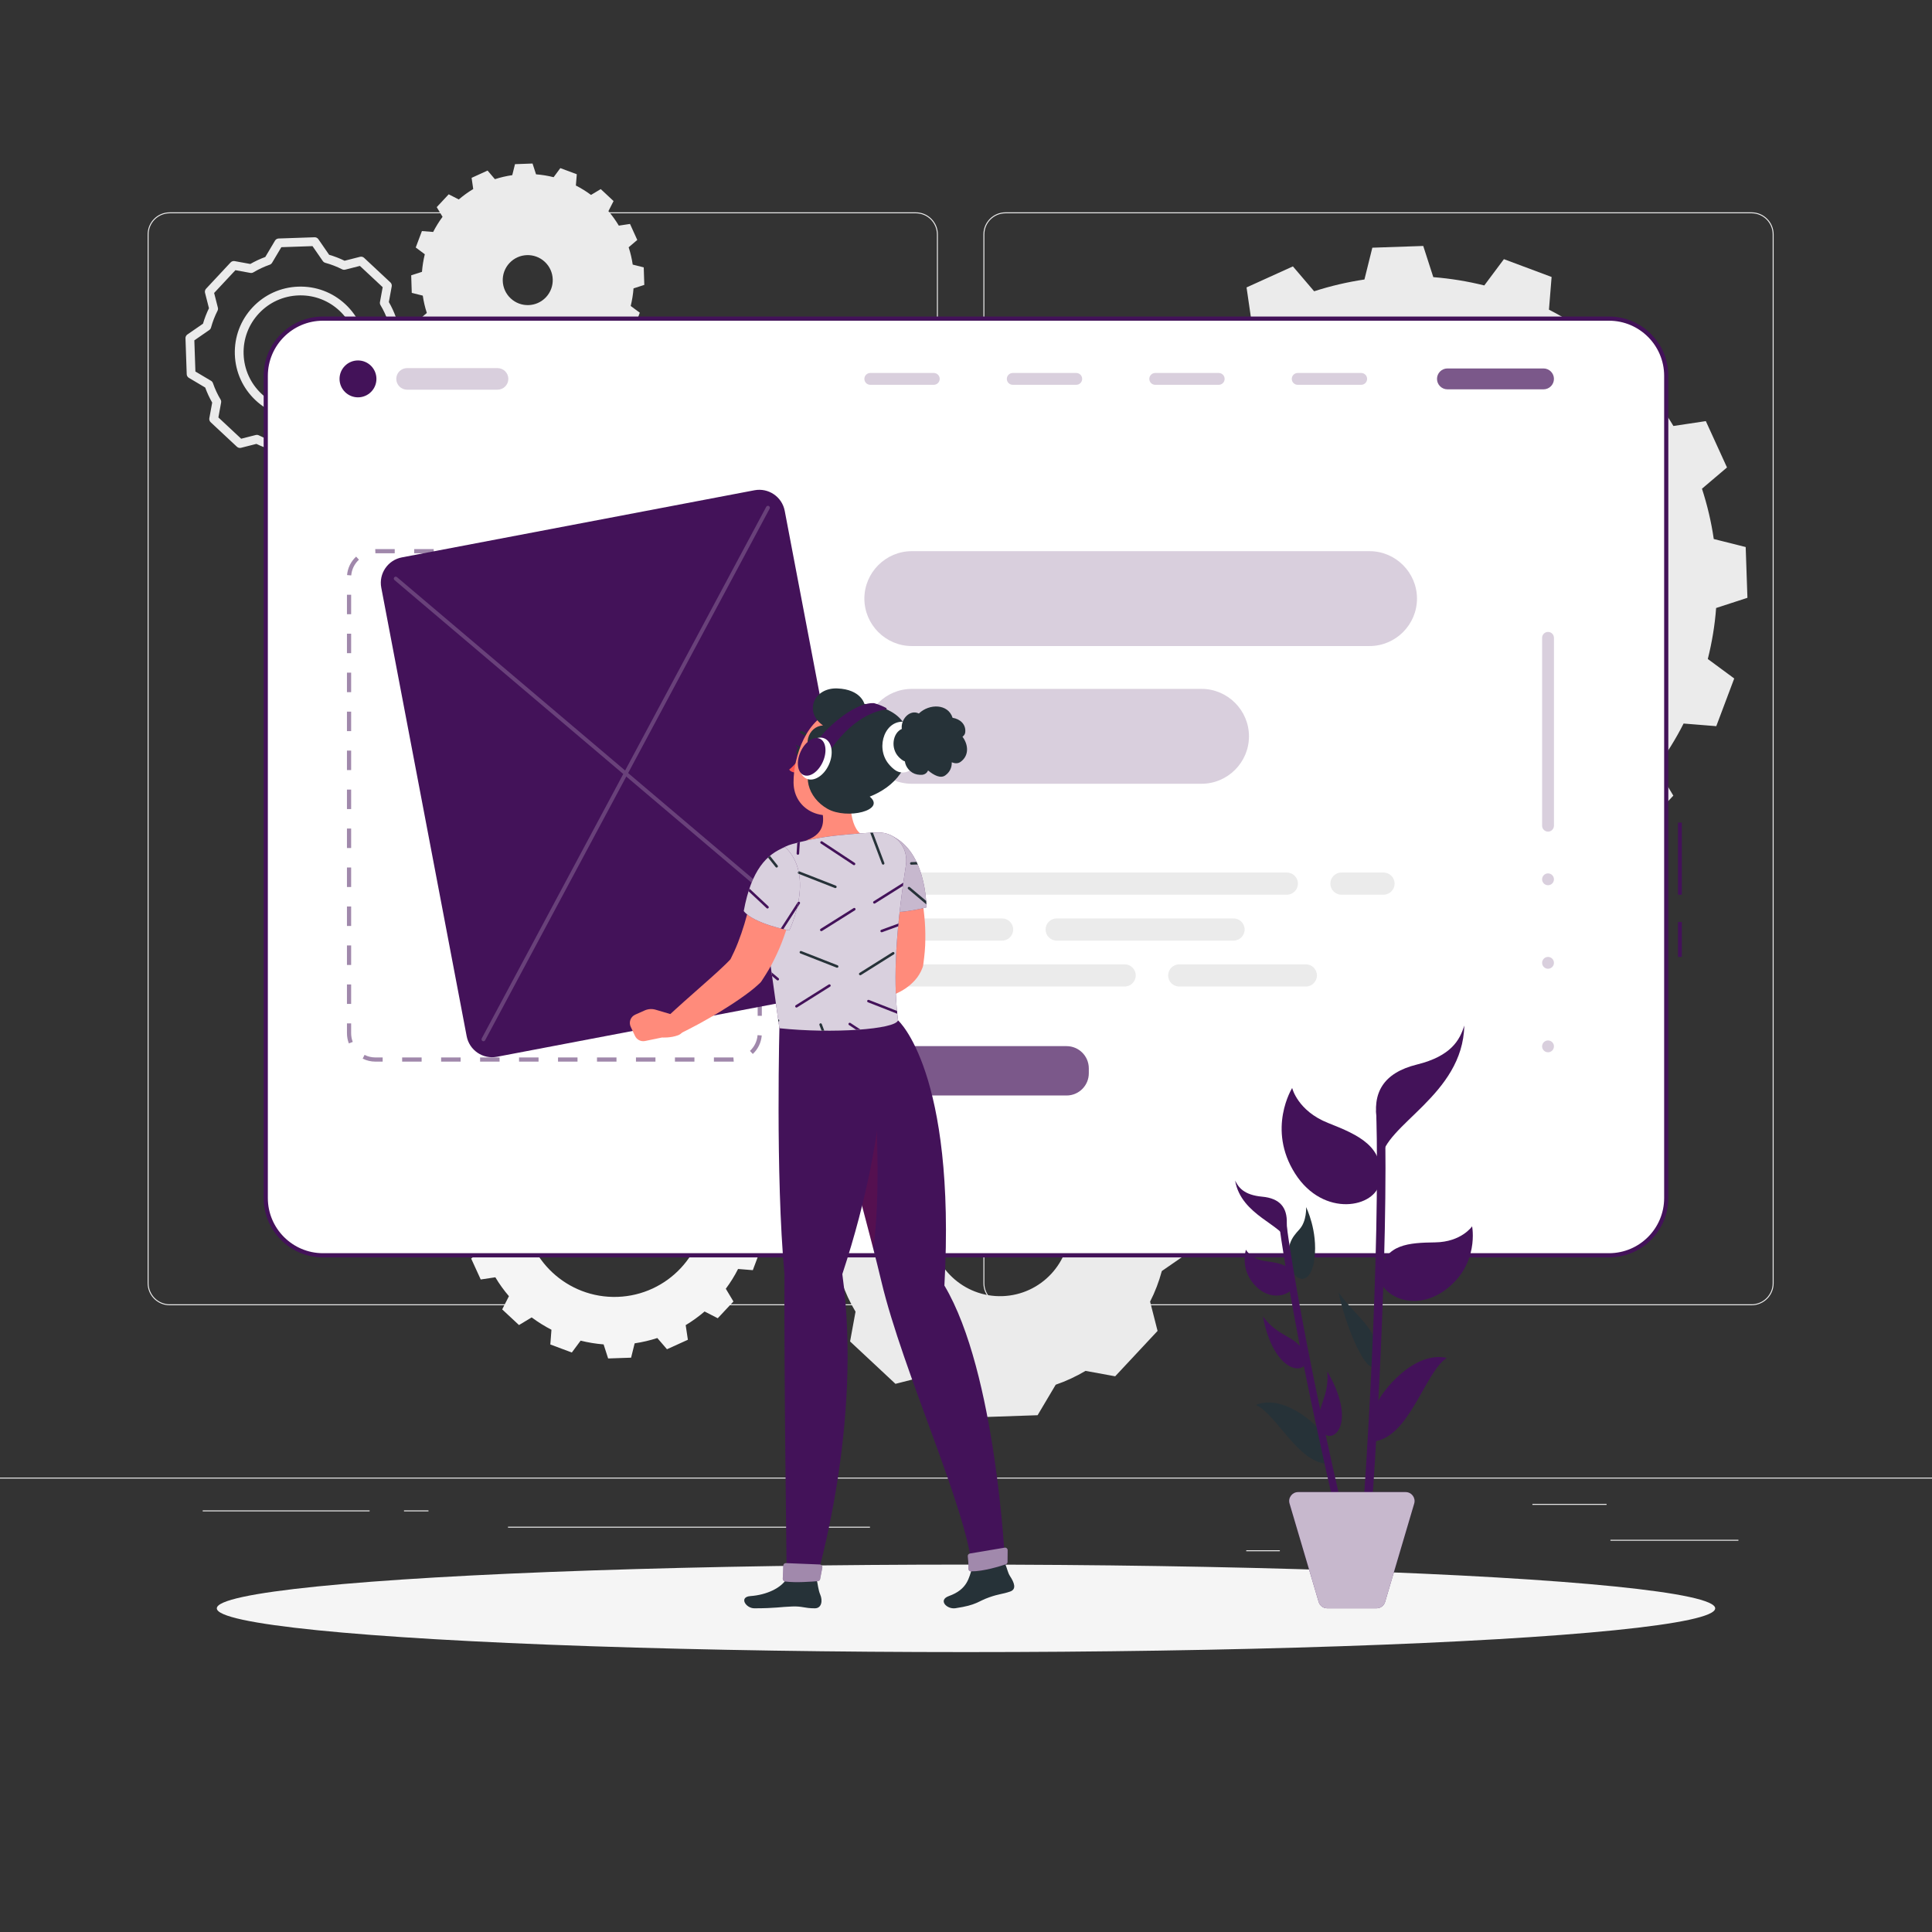 <?xml version="1.0" encoding="utf-8"?>
<!-- Generator: Adobe Illustrator 27.5.0, SVG Export Plug-In . SVG Version: 6.00 Build 0)  -->
<svg version="1.1" xmlns="http://www.w3.org/2000/svg" xmlns:xlink="http://www.w3.org/1999/xlink" x="0px" y="0px"
	 viewBox="0 0 500 500" style="enable-background:new 0 0 500 500;" xml:space="preserve" fill="red">
<rect x="0" y="0" width="500" height="500" fill="#333333" stroke="none"/>
<g id="Background_Complete">
	<g>
		<rect y="382.398" style="fill:#EBEBEB;" width="500" height="0.25"/>
		<rect x="416.779" y="398.494" style="fill:#EBEBEB;" width="33.122" height="0.25"/>
		<rect x="322.527" y="401.208" style="fill:#EBEBEB;" width="8.693" height="0.25"/>
		<rect x="396.586" y="389.208" style="fill:#EBEBEB;" width="19.192" height="0.25"/>
		<rect x="52.459" y="390.889" style="fill:#EBEBEB;" width="43.193" height="0.25"/>
		<rect x="104.556" y="390.889" style="fill:#EBEBEB;" width="6.333" height="0.25"/>
		<rect x="131.471" y="395.111" style="fill:#EBEBEB;" width="93.676" height="0.25"/>
		<path style="fill:#EBEBEB;" d="M237.014,337.8H43.915c-3.147,0-5.708-2.561-5.708-5.708V60.66c0-3.147,2.561-5.708,5.708-5.708
			h193.099c3.146,0,5.707,2.561,5.707,5.708v271.432C242.721,335.239,240.16,337.8,237.014,337.8z M43.915,55.203
			c-3.01,0-5.458,2.448-5.458,5.458v271.432c0,3.01,2.448,5.458,5.458,5.458h193.099c3.009,0,5.457-2.448,5.457-5.458V60.66
			c0-3.009-2.448-5.458-5.457-5.458H43.915z"/>
		<path style="fill:#EBEBEB;" d="M453.31,337.8H260.212c-3.147,0-5.707-2.561-5.707-5.708V60.66c0-3.147,2.561-5.708,5.707-5.708
			H453.31c3.148,0,5.708,2.561,5.708,5.708v271.432C459.019,335.239,456.458,337.8,453.31,337.8z M260.212,55.203
			c-3.009,0-5.457,2.448-5.457,5.458v271.432c0,3.01,2.448,5.458,5.457,5.458H453.31c3.01,0,5.458-2.448,5.458-5.458V60.66
			c0-3.009-2.448-5.458-5.458-5.458H260.212z"/>
	</g>
	<g>
		<g>
			<path style="fill:#EBEBEB;" d="M277.728,160.692l-0.45-13.141l8.068-2.636c0.332-4.49,1.082-8.924,2.151-13.196l-6.838-5.042
				l4.645-12.343l8.458,0.681c2.016-3.991,4.385-7.788,7.04-11.35l-4.381-7.313l9.008-9.611l7.562,3.872
				c3.406-2.895,6.996-5.516,10.84-7.834l-1.225-8.394l11.998-5.445l5.497,6.442c4.188-1.359,8.527-2.375,13.016-3.049l2.044-8.228
				l13.176-0.451l2.602,8.069c4.525,0.365,8.924,1.082,13.195,2.151l5.078-6.805l12.342,4.611l-0.682,8.459
				c3.992,2.05,7.788,4.418,11.35,7.074l7.278-4.38l9.646,8.971l-3.871,7.596c2.893,3.372,5.516,6.998,7.801,10.842l8.392-1.259
				l5.479,11.996l-6.476,5.498c1.358,4.189,2.411,8.562,3.049,13.018l8.264,2.076l0.45,13.141l-8.102,2.639
				c-0.331,4.523-1.083,8.924-2.151,13.195l6.837,5.042l-4.645,12.344l-8.458-0.683c-2.016,3.991-4.385,7.788-7.04,11.35
				l4.382,7.313l-9.009,9.612l-7.561-3.873c-3.372,2.894-6.997,5.518-10.839,7.836l1.259,8.391l-11.998,5.445l-5.532-6.441
				c-4.188,1.359-8.527,2.375-13.017,3.049l-2.044,8.228l-13.176,0.451l-2.603-8.069c-4.525-0.365-8.923-1.083-13.194-2.151
				l-5.043,6.804l-12.342-4.611l0.648-8.456c-3.993-2.05-7.754-4.421-11.35-7.076l-7.279,4.382l-9.645-8.973l3.87-7.596
				c-2.893-3.372-5.516-6.998-7.8-10.842l-8.392,1.26l-5.479-11.997l6.477-5.498c-1.359-4.188-2.41-8.526-3.049-13.016
				L277.728,160.692z M366.525,203.263c28.778-0.986,51.313-25.12,50.327-53.899c-0.987-28.813-25.121-51.346-53.899-50.36
				s-51.313,25.118-50.326,53.931C313.613,181.714,337.747,204.249,366.525,203.263z"/>
		</g>
		<g>
			<path style="fill:#F5F5F5;" d="M119.774,316.435l-0.203-5.925l3.638-1.189c0.15-2.024,0.488-4.024,0.97-5.95l-3.083-2.274
				l2.094-5.565l3.814,0.307c0.909-1.8,1.977-3.512,3.174-5.118l-1.975-3.297l4.062-4.334l3.41,1.746
				c1.536-1.305,3.154-2.487,4.888-3.533l-0.552-3.785l5.41-2.455l2.479,2.905c1.889-0.613,3.845-1.071,5.869-1.375l0.922-3.71
				l5.941-0.204l1.173,3.638c2.04,0.165,4.024,0.488,5.95,0.97l2.29-3.068l5.565,2.079l-0.308,3.814
				c1.8,0.924,3.512,1.992,5.118,3.19l3.282-1.975l4.349,4.045l-1.746,3.425c1.304,1.521,2.487,3.155,3.517,4.889l3.784-0.568
				l2.471,5.409l-2.92,2.479c0.612,1.889,1.087,3.861,1.375,5.87l3.726,0.936l0.203,5.925l-3.653,1.19
				c-0.149,2.04-0.488,4.024-0.97,5.949l3.083,2.274l-2.094,5.566l-3.814-0.308c-0.909,1.8-1.977,3.512-3.174,5.118l1.976,3.297
				l-4.062,4.334l-3.409-1.746c-1.52,1.305-3.155,2.488-4.888,3.533l0.568,3.784l-5.41,2.455l-2.494-2.904
				c-1.889,0.613-3.845,1.071-5.87,1.375l-0.921,3.71l-5.941,0.203l-1.174-3.638c-2.04-0.165-4.023-0.488-5.95-0.97l-2.274,3.068
				l-5.565-2.079l0.292-3.813c-1.801-0.924-3.496-1.993-5.118-3.191l-3.282,1.976l-4.349-4.046l1.745-3.425
				c-1.304-1.521-2.487-3.155-3.517-4.889l-3.784,0.568l-2.471-5.41l2.921-2.479c-0.613-1.888-1.087-3.845-1.375-5.869
				L119.774,316.435z M159.813,335.63c12.976-0.445,23.137-11.327,22.693-24.303c-0.445-12.992-11.327-23.152-24.304-22.708
				c-12.976,0.445-23.138,11.326-22.692,24.318C135.955,325.914,146.837,336.075,159.813,335.63z"/>
		</g>
		<g>
			<path style="fill:#EBEBEB;" d="M117.693,96.041l-3.314-3.095l1.325-2.61c-1.014-1.176-1.912-2.44-2.693-3.742l-2.897,0.438
				l-1.877-4.142l2.229-1.896c-0.482-1.465-0.83-2.968-1.051-4.484l-2.851-0.715l-0.147-4.54l2.788-0.9
				c0.125-1.536,0.361-3.051,0.733-4.553l-2.345-1.748l1.598-4.253l2.911,0.23c0.69-1.353,1.5-2.659,2.43-3.917l-1.508-2.505
				l3.103-3.323l2.602,1.333c1.193-1.014,2.44-1.912,3.742-2.693l-0.421-2.898l4.134-1.885l1.896,2.229
				c1.473-0.474,2.976-0.822,4.493-1.043l0.707-2.843l4.54-0.164l0.908,2.796c1.528,0.117,3.051,0.361,4.546,0.742l1.739-2.353
				l4.261,1.589l-0.238,2.92c1.353,0.69,2.676,1.5,3.918,2.431l2.521-1.509l3.314,3.095l-1.332,2.619
				c1.022,1.184,1.912,2.44,2.693,3.742l2.897-0.438l1.877,4.143l-2.229,1.896c0.482,1.465,0.83,2.968,1.051,4.484l2.852,0.715
				l0.147,4.541l-2.788,0.899c-0.117,1.528-0.361,3.052-0.732,4.554l2.353,1.739l-1.598,4.253l-2.92-0.222
				c-0.69,1.353-1.5,2.659-2.43,3.918l1.508,2.505l-3.103,3.323l-2.602-1.333c-1.192,1.014-2.44,1.912-3.742,2.693l0.429,2.889
				l-4.134,1.885l-1.904-2.22c-1.473,0.474-2.969,0.813-4.493,1.042l-0.706,2.843l-4.54,0.164l-0.908-2.796
				c-1.528-0.117-3.051-0.361-4.546-0.742l-1.739,2.354l-4.261-1.589l0.239-2.92c-1.352-0.69-2.667-1.491-3.918-2.43L117.693,96.041
				z M141.309,76.91c2.438-2.611,2.298-6.706-0.313-9.144c-2.614-2.441-6.709-2.301-9.147,0.31
				c-2.438,2.611-2.298,6.705,0.316,9.147C134.776,79.661,138.871,79.521,141.309,76.91z"/>
		</g>
		<path style="fill:#EBEBEB;" d="M209.38,311.023l7.562-5.223c0.002-0.006,0.002-0.013,0.004-0.018
			c0.748-2.747,1.78-5.392,3.041-7.877l-1.937-7.604l10.969-11.748l7.721,1.414c2.391-1.427,4.957-2.636,7.645-3.57
			c0.006-0.002,0.013-0.003,0.019-0.006l4.695-7.905l16.062-0.55l5.223,7.562c0.01,0.003,0.02,0.005,0.03,0.007
			c2.745,0.748,5.386,1.777,7.869,3.037l7.6-1.937l11.747,10.97l-1.411,7.706c0.002,0.003,0.003,0.004,0.004,0.007
			c1.457,2.418,2.638,4.986,3.572,7.674l7.904,4.693l0.55,16.063l-7.569,5.227c-0.747,2.766-1.747,5.404-3.033,7.911
			c-0.001,0.001-0.001,0.001-0.001,0.003l1.932,7.58l-10.969,11.746l-7.673-1.404c-2.422,1.432-4.991,2.643-7.712,3.578
			c-0.002,0.001-0.004,0.002-0.007,0.002l-4.687,7.894l-16.062,0.55l-5.219-7.557c-2.777-0.747-5.423-1.778-7.935-3.041
			c-0.001,0-0.001,0-0.002-0.001l-7.566,1.928l-11.747-10.968l1.411-7.707c-1.457-2.418-2.638-4.987-3.572-7.675
			c0,0,0-0.001-0.001-0.001l-7.906-4.695L209.38,311.023z M259.437,335.44c9.985-0.342,17.785-8.725,17.443-18.681
			c-0.342-9.985-8.696-17.786-18.681-17.444c-9.985,0.342-17.786,8.696-17.443,18.681
			C241.097,327.953,249.452,335.782,259.437,335.44z"/>
		<path style="fill:#EBEBEB;" d="M74.1,120.952c-0.372,0-0.721-0.183-0.934-0.49l-2.79-4.04c-1.361-0.391-2.71-0.908-4.023-1.542
			l-3.978,1.013c-0.376,0.094-0.772-0.007-1.054-0.271l-6.805-6.354c-0.283-0.264-0.411-0.653-0.342-1.033l0.741-4.049
			c-0.701-1.215-1.308-2.521-1.809-3.892l-4.229-2.512c-0.333-0.197-0.542-0.55-0.555-0.937l-0.319-9.306
			c-0.013-0.387,0.171-0.753,0.489-0.973l4.044-2.793c0.385-1.338,0.906-2.693,1.542-4.001l-1.019-3.997
			c-0.095-0.375,0.007-0.772,0.27-1.055l6.354-6.806c0.264-0.283,0.653-0.409,1.034-0.342l4.059,0.743
			c1.246-0.715,2.549-1.323,3.883-1.812l2.511-4.228c0.197-0.332,0.55-0.541,0.937-0.554l9.305-0.319
			c0.385-0.007,0.753,0.171,0.972,0.489l2.794,4.045c1.38,0.401,2.717,0.917,4.002,1.542l3.995-1.019
			c0.374-0.094,0.772,0.006,1.055,0.271l6.805,6.355c0.283,0.264,0.411,0.653,0.342,1.033l-0.742,4.05
			c0.713,1.236,1.315,2.534,1.812,3.893l4.227,2.509c0.332,0.197,0.542,0.55,0.555,0.937l0.319,9.306
			c0.013,0.387-0.171,0.753-0.489,0.973l-4.047,2.795c-0.404,1.406-0.919,2.752-1.536,4.013l1.014,3.983
			c0.095,0.374-0.007,0.771-0.27,1.054l-6.354,6.805c-0.264,0.283-0.653,0.411-1.034,0.342l-4.033-0.738
			c-1.269,0.723-2.582,1.332-3.914,1.815l-2.505,4.219c-0.197,0.333-0.55,0.542-0.937,0.555l-9.305,0.319
			C74.126,120.952,74.113,120.952,74.1,120.952z M66.479,112.543c0.176,0,0.35,0.041,0.51,0.121c1.425,0.716,2.899,1.282,4.383,1.68
			c0.26,0.07,0.486,0.229,0.639,0.451l2.671,3.868l8.065-0.276l2.398-4.039c0.144-0.243,0.372-0.42,0.633-0.503
			c1.444-0.497,2.869-1.16,4.236-1.968c0.235-0.139,0.513-0.188,0.782-0.14l3.835,0.702l5.508-5.898l-0.966-3.791
			c-0.068-0.268-0.036-0.552,0.09-0.798c0.692-1.35,1.254-2.817,1.672-4.363c0.07-0.259,0.23-0.485,0.451-0.638l3.875-2.676
			l-0.276-8.066l-4.045-2.401c-0.23-0.137-0.405-0.351-0.492-0.604c-0.521-1.499-1.178-2.915-1.954-4.207
			c-0.156-0.242-0.214-0.535-0.162-0.818l0.706-3.854l-5.898-5.508l-3.802,0.969c-0.267,0.067-0.549,0.037-0.794-0.088
			c-1.393-0.707-2.854-1.271-4.343-1.677c-0.258-0.07-0.501-0.234-0.653-0.454l-2.673-3.871l-8.065,0.276l-2.403,4.046
			c-0.106,0.178-0.259,0.324-0.442,0.421c-0.072,0.039-0.158,0.073-0.237,0.095c-1.393,0.486-2.812,1.149-4.155,1.951
			c-0.236,0.142-0.515,0.192-0.786,0.142l-3.863-0.707l-5.508,5.898l0.969,3.804c0.068,0.267,0.037,0.549-0.088,0.794
			c-0.709,1.396-1.273,2.859-1.679,4.348c-0.07,0.258-0.232,0.494-0.452,0.646l-3.87,2.673l0.276,8.066l4.047,2.403
			c0.23,0.137,0.404,0.35,0.492,0.603c0.525,1.511,1.188,2.936,1.97,4.234c0.143,0.237,0.194,0.518,0.144,0.79l-0.705,3.855
			l5.898,5.507l3.782-0.964C66.29,112.554,66.385,112.543,66.479,112.543z M99.446,78.383h0.01H99.446z M77.765,108.195
			c-4.324,0-8.423-1.615-11.599-4.584c-3.319-3.103-5.232-7.309-5.388-11.844c-0.156-4.545,1.465-8.877,4.564-12.195
			c3.099-3.319,7.309-5.233,11.854-5.388c4.548-0.158,8.876,1.465,12.195,4.564c3.319,3.099,5.233,7.309,5.388,11.854
			c0.156,4.536-1.466,8.863-4.564,12.186c-3.102,3.326-7.312,5.243-11.854,5.398l0,0C78.162,108.191,77.963,108.195,77.765,108.195z
			 M77.794,76.442c-0.173,0-0.346,0.003-0.519,0.009c-3.939,0.135-7.588,1.793-10.273,4.669c-2.686,2.876-4.09,6.629-3.955,10.568
			c0.135,3.93,1.793,7.576,4.669,10.264c2.879,2.691,6.63,4.104,10.568,3.964l0,0c3.936-0.135,7.584-1.796,10.272-4.678
			c2.686-2.879,4.091-6.629,3.956-10.56c-0.135-3.939-1.793-7.588-4.669-10.273C85.094,77.839,81.543,76.442,77.794,76.442z"/>
	</g>
</g>
<g id="Background_Simple" style="display:none;">
	<g style="display:inline;">
		<path style="fill:#431259;" d="M218.549,195.184c50.92-46.844,140.317-218.046,216.145-124.124
			c63.455,78.596-15.843,192.552-67.52,240.826c-67.223,62.796-182.269,79.032-258.692,19.313
			c-32.87-25.685-52.163-69.955-8.95-91.777c14.574-7.36,42.667-4.077,59.657-10.004
			C180.934,221.833,201.508,210.862,218.549,195.184z"/>
		<path style="opacity:0.9;fill:#FFFFFF;" d="M218.549,195.184c50.92-46.844,140.317-218.046,216.145-124.124
			c63.455,78.596-15.843,192.552-67.52,240.826c-67.223,62.796-182.269,79.032-258.692,19.313
			c-32.87-25.685-52.163-69.955-8.95-91.777c14.574-7.36,42.667-4.077,59.657-10.004
			C180.934,221.833,201.508,210.862,218.549,195.184z"/>
	</g>
</g>
<g id="Shadow_1_">
	<ellipse id="_x3C_Path_x3E__203_" style="fill:#F5F5F5;" cx="250" cy="416.238" rx="193.889" ry="11.323"/>
</g>
<g id="Website">
	<g>
		<g>
			<path style="fill:#FFFFFF;" d="M416.413,324.868H83.587c-8.179,0-14.81-6.63-14.81-14.81V97.269c0-8.179,6.63-14.81,14.81-14.81
				h332.825c8.179,0,14.81,6.631,14.81,14.81v212.79C431.222,318.238,424.592,324.868,416.413,324.868z"/>
			<path style="fill:#431259;" d="M435.263,247.649h-1v-9.038h1V247.649z M435.263,231.55h-1v-18.662h1V231.55z"/>
			<path style="fill:#431259;" d="M416.413,325.409H83.587c-8.464,0-15.35-6.886-15.35-15.35V97.269
				c0-8.464,6.886-15.35,15.35-15.35h332.825c8.464,0,15.35,6.886,15.35,15.35v212.79
				C431.763,318.523,424.876,325.409,416.413,325.409z M83.587,82.999c-7.868,0-14.269,6.401-14.269,14.269v212.79
				c0,7.868,6.401,14.269,14.269,14.269h332.825c7.868,0,14.269-6.401,14.269-14.269V97.269c0-7.868-6.401-14.269-14.269-14.269
				H83.587z"/>
		</g>
		<path style="opacity:0.5;fill:#431259;" d="M189.803,274.747h-5.043v-1.081h5.043l0.09,1.081L189.803,274.747z M179.717,274.747
			h-5.043v-1.081h5.043V274.747z M169.631,274.747h-5.043v-1.081h5.043V274.747z M159.546,274.747h-5.043v-1.081h5.043V274.747z
			 M149.46,274.747h-5.043v-1.081h5.043V274.747z M139.375,274.747h-5.043v-1.081h5.043V274.747z M129.289,274.747h-5.043v-1.081
			h5.043V274.747z M119.204,274.747h-5.043v-1.081h5.043V274.747z M109.118,274.747h-5.043v-1.081h5.043V274.747z M99.033,274.747
			h-1.88c-1.157,0-2.265-0.261-3.292-0.776l0.484-0.966c0.876,0.439,1.82,0.661,2.808,0.661h1.88V274.747z M194.824,272.767
			l-0.738-0.79c1.149-1.073,1.85-2.523,1.975-4.084l1.078,0.086C196.993,269.809,196.171,271.51,194.824,272.767z M90.284,270.035
			c-0.326-0.844-0.491-1.735-0.491-2.648v-2.532h1.081v2.532c0,0.779,0.141,1.539,0.418,2.259L90.284,270.035z M197.162,262.895
			h-1.081v-5.043h1.081V262.895z M90.874,259.812h-1.081v-5.042h1.081V259.812z M197.162,252.809h-1.081v-5.043h1.081V252.809z
			 M90.874,249.727h-1.081v-5.042h1.081V249.727z M197.162,242.724h-1.081v-5.043h1.081V242.724z M90.874,239.641h-1.081v-5.043
			h1.081V239.641z M197.162,232.638h-1.081v-5.043h1.081V232.638z M90.874,229.556h-1.081v-5.043h1.081V229.556z M197.162,222.552
			h-1.081v-5.043h1.081V222.552z M90.874,219.47h-1.081v-5.042h1.081V219.47z M197.162,212.467h-1.081v-5.043h1.081V212.467z
			 M90.874,209.384h-1.081v-5.042h1.081V209.384z M197.162,202.381h-1.081v-5.043h1.081V202.381z M90.874,199.299h-1.081v-5.043
			h1.081V199.299z M197.162,192.295h-1.081v-5.042h1.081V192.295z M90.874,189.213h-1.081v-5.043h1.081V189.213z M197.162,182.21
			h-1.081v-5.043h1.081V182.21z M90.874,179.128h-1.081v-5.043h1.081V179.128z M197.162,172.124h-1.081v-5.043h1.081V172.124z
			 M90.874,169.042h-1.081v-5.043h1.081V169.042z M197.162,162.039h-1.081v-5.043h1.081V162.039z M90.874,158.956h-1.081v-5.042
			h1.081V158.956z M197.162,151.954h-1.081v-2.493c0-0.792-0.146-1.563-0.432-2.293l1.006-0.395c0.336,0.856,0.507,1.76,0.507,2.688
			V151.954z M90.897,148.918l-1.077-0.092c0.157-1.829,0.988-3.525,2.343-4.774l0.733,0.794
			C91.74,145.913,91.03,147.358,90.897,148.918z M192.578,143.827c-0.867-0.428-1.801-0.645-2.775-0.645h-1.92v-1.081h1.92
			c1.142,0,2.237,0.254,3.254,0.756L192.578,143.827z M182.839,143.183h-5.043v-1.081h5.043V143.183z M172.754,143.183h-5.043
			v-1.081h5.043V143.183z M162.668,143.183h-5.043v-1.081h5.043V143.183z M152.583,143.183h-5.043v-1.081h5.043V143.183z
			 M142.497,143.183h-5.043v-1.081h5.043V143.183z M132.412,143.183h-5.043v-1.081h5.043V143.183z M122.326,143.183h-5.043v-1.081
			h5.043V143.183z M112.241,143.183h-5.043v-1.081h5.043V143.183z M102.155,143.183h-5.003l-0.04-1.081h5.043V143.183z"/>
		<path style="fill:#431259;" d="M97.42,98.057c0,2.636-2.137,4.774-4.774,4.774s-4.774-2.137-4.774-4.774s2.137-4.774,4.774-4.774
			S97.42,95.421,97.42,98.057z"/>
		<path style="opacity:0.2;fill:#431259;" d="M128.765,100.849h-23.418c-1.536,0-2.792-1.257-2.792-2.792l0,0
			c0-1.536,1.257-2.792,2.792-2.792h23.418c1.536,0,2.792,1.257,2.792,2.792l0,0C131.557,99.593,130.301,100.849,128.765,100.849z"
			/>
		<path style="opacity:0.2;fill:#431259;" d="M241.662,99.588h-16.431c-0.846,0-1.531-0.686-1.531-1.531l0,0
			c0-0.846,0.686-1.531,1.531-1.531h16.431c0.846,0,1.531,0.686,1.531,1.531l0,0C243.193,98.903,242.508,99.588,241.662,99.588z"/>
		<path style="opacity:0.2;fill:#431259;" d="M278.533,99.588h-16.432c-0.846,0-1.531-0.686-1.531-1.531l0,0
			c0-0.846,0.686-1.531,1.531-1.531h16.432c0.846,0,1.531,0.686,1.531,1.531l0,0C280.064,98.903,279.379,99.588,278.533,99.588z"/>
		<path style="opacity:0.2;fill:#431259;" d="M315.404,99.588h-16.432c-0.846,0-1.531-0.686-1.531-1.531l0,0
			c0-0.846,0.686-1.531,1.531-1.531h16.432c0.846,0,1.531,0.686,1.531,1.531l0,0C316.935,98.903,316.25,99.588,315.404,99.588z"/>
		<path style="opacity:0.2;fill:#431259;" d="M352.275,99.588h-16.431c-0.846,0-1.531-0.686-1.531-1.531l0,0
			c0-0.846,0.686-1.531,1.531-1.531h16.431c0.846,0,1.531,0.686,1.531,1.531l0,0C353.806,98.903,353.121,99.588,352.275,99.588z"/>
		<path style="opacity:0.7;fill:#431259;" d="M399.456,100.76h-24.858c-1.493,0-2.703-1.21-2.703-2.703l0,0
			c0-1.493,1.21-2.703,2.703-2.703h24.858c1.493,0,2.703,1.21,2.703,2.703l0,0C402.159,99.55,400.949,100.76,399.456,100.76z"/>
		<path style="opacity:0.7;fill:#431259;" d="M276.027,283.513h-46.572c-3.179,0-5.756-2.577-5.756-5.756v-1.261
			c0-3.179,2.577-5.756,5.756-5.756h46.572c3.179,0,5.756,2.577,5.756,5.756v1.261C281.784,280.936,279.206,283.513,276.027,283.513
			z"/>
		<g>
			<path style="opacity:0.2;fill:#431259;" d="M399.097,213.693V165.07c0-0.846,0.686-1.531,1.531-1.531l0,0
				c0.846,0,1.531,0.686,1.531,1.531v48.623c0,0.846-0.685,1.531-1.531,1.531l0,0C399.783,215.224,399.097,214.538,399.097,213.693z
				"/>
			<circle style="opacity:0.2;fill:#431259;" cx="400.628" cy="227.564" r="1.531"/>
			<circle style="opacity:0.2;fill:#431259;" cx="400.628" cy="249.181" r="1.531"/>
			<circle style="opacity:0.2;fill:#431259;" cx="400.628" cy="270.798" r="1.531"/>
		</g>
		<path style="opacity:0.2;fill:#431259;" d="M354.438,167.196H235.976c-6.752,0-12.277-5.525-12.277-12.277v0
			c0-6.752,5.525-12.277,12.277-12.277h118.462c6.752,0,12.277,5.525,12.277,12.277v0
			C366.715,161.671,361.19,167.196,354.438,167.196z"/>
		<path style="opacity:0.2;fill:#431259;" d="M310.958,202.838h-74.981c-6.752,0-12.277-5.525-12.277-12.277l0,0
			c0-6.752,5.525-12.277,12.277-12.277h74.981c6.752,0,12.277,5.525,12.277,12.277l0,0
			C323.234,197.314,317.71,202.838,310.958,202.838z"/>
		<path style="fill:#EBEBEB;" d="M333.036,231.55H226.571c-1.579,0-2.871-1.292-2.871-2.871l0,0c0-1.579,1.292-2.871,2.871-2.871
			h106.466c1.579,0,2.871,1.292,2.871,2.871l0,0C335.907,230.258,334.615,231.55,333.036,231.55z"/>
		<path style="fill:#EBEBEB;" d="M358.052,231.55h-10.891c-1.579,0-2.871-1.292-2.871-2.871l0,0c0-1.579,1.292-2.871,2.871-2.871
			h10.891c1.579,0,2.871,1.292,2.871,2.871l0,0C360.923,230.258,359.631,231.55,358.052,231.55z"/>
		<path style="fill:#EBEBEB;" d="M273.467,237.689h45.774c1.579,0,2.871,1.292,2.871,2.871l0,0c0,1.579-1.292,2.871-2.871,2.871
			h-45.774c-1.579,0-2.871-1.292-2.871-2.871l0,0C270.596,238.981,271.888,237.689,273.467,237.689z"/>
		<path style="fill:#EBEBEB;" d="M226.571,237.689h32.771c1.579,0,2.871,1.292,2.871,2.871l0,0c0,1.579-1.292,2.871-2.871,2.871
			h-32.771c-1.579,0-2.871-1.292-2.871-2.871l0,0C223.699,238.981,224.991,237.689,226.571,237.689z"/>
		<path style="fill:#EBEBEB;" d="M291.057,255.312h-64.487c-1.579,0-2.871-1.292-2.871-2.871l0,0c0-1.579,1.292-2.871,2.871-2.871
			h64.487c1.579,0,2.871,1.292,2.871,2.871l0,0C293.928,254.02,292.636,255.312,291.057,255.312z"/>
		<path style="fill:#EBEBEB;" d="M337.953,255.312h-32.771c-1.579,0-2.871-1.292-2.871-2.871l0,0c0-1.579,1.292-2.871,2.871-2.871
			h32.771c1.579,0,2.871,1.292,2.871,2.871l0,0C340.825,254.02,339.533,255.312,337.953,255.312z"/>
	</g>
</g>
<g id="Character_1_">
	<g>
		<path style="fill:#431259;" d="M219.857,256.123l-91.249,17.373c-3.635,0.692-7.143-1.694-7.835-5.329l-22.1-116.079
			c-0.692-3.635,1.694-7.143,5.329-7.835l91.249-17.373c3.635-0.692,7.143,1.694,7.835,5.329l22.1,116.079
			C225.878,251.923,223.492,255.431,219.857,256.123z"/>
		<g style="opacity:0.2;">
			<path style="fill:#FFFFFF;" d="M125.116,269.476c-0.08,0-0.16-0.019-0.235-0.059c-0.244-0.13-0.335-0.434-0.205-0.677
				l73.627-137.576c0.13-0.244,0.434-0.335,0.677-0.205c0.244,0.13,0.335,0.434,0.205,0.677l-73.627,137.576
				C125.467,269.38,125.294,269.476,125.116,269.476z"/>
			<path style="fill:#FFFFFF;" d="M221.444,251.136c-0.114,0-0.229-0.039-0.323-0.119L102.092,150.122
				c-0.211-0.179-0.237-0.494-0.058-0.705c0.178-0.211,0.494-0.237,0.705-0.058l119.029,100.896
				c0.211,0.179,0.237,0.494,0.058,0.705C221.727,251.076,221.586,251.136,221.444,251.136z"/>
		</g>
	</g>
	<g>
		<path style="fill:#431259;" d="M209.766,264.067c0,0,13.048,45.334,18.342,67.595c5.559,23.379,22.096,58.72,23.471,74.217
			c1.43,0.569,6.062-0.071,8.534-1.266c0,0-2.267-49.41-15.703-71.917c3.034-55.381-11.997-68.629-11.997-68.629H209.766z"/>
		<path style="opacity:0.1;" d="M226.669,286.838l-7.337,11.271c2.326,8.501,4.705,17.361,6.65,24.984
			C228.023,309.897,226.669,286.838,226.669,286.838z"/>
		<path style="fill:#FF8B7B;" d="M236.691,225.007c0.213,0.622,0.355,1.066,0.511,1.578c0.153,0.497,0.282,0.991,0.416,1.484
			c0.268,0.984,0.48,1.975,0.694,2.964c0.399,1.983,0.712,3.985,0.901,6.011c0.214,2.021,0.293,4.071,0.258,6.133
			c0.004,2.058-0.22,4.147-0.5,6.224l-0.046,0.339c-0.031,0.23-0.092,0.466-0.169,0.676c-0.487,1.313-1.204,2.424-1.988,3.289
			c-0.784,0.872-1.61,1.543-2.425,2.103c-1.63,1.097-3.255,1.748-4.824,2.266c-1.582,0.496-3.132,0.823-4.677,1.036
			c-1.565,0.204-3.034,0.314-4.684,0.27c-1.505-0.039-2.693-1.291-2.654-2.796c0.028-1.073,0.673-1.985,1.586-2.406l0.229-0.104
			c1.143-0.524,2.433-1.074,3.592-1.65c1.175-0.577,2.311-1.174,3.322-1.82c1.023-0.619,1.908-1.329,2.526-1.96
			c0.618-0.638,0.785-1.212,0.685-1.255l-0.214,1.015c0.03-1.652,0.024-3.306-0.105-4.991c-0.127-1.678-0.31-3.367-0.574-5.058
			c-0.271-1.688-0.566-3.382-0.942-5.061c-0.182-0.84-0.386-1.674-0.587-2.502l-0.315-1.226l-0.299-1.11l-0.077-0.288
			c-0.777-2.89,0.936-5.863,3.826-6.64C232.924,220.786,235.771,222.341,236.691,225.007z"/>
		<path style="fill:#FF8B7B;" d="M223.577,254.244l-6.531-1.862c-0.935-0.267-1.935-0.191-2.819,0.214l-2.44,1.117
			c-1.198,0.548-1.711,1.973-1.138,3.159l1.142,2.363c0.473,0.977,1.553,1.504,2.614,1.273l4.38-0.951c0,0,4.919,0.322,6.656-2.599
			L223.577,254.244z"/>
		<g>
			<path style="fill:#431259;" d="M229.493,215.836c-3.503,3.638-5.373,9.104-2.537,19.554c3.74,1.854,12.802-0.552,12.802-0.552
				S239.886,219.135,229.493,215.836z"/>
			<path style="opacity:0.7;fill:#FFFFFF;" d="M229.493,215.836c-3.503,3.638-5.373,9.104-2.537,19.554
				c3.74,1.854,12.802-0.552,12.802-0.552S239.886,219.135,229.493,215.836z"/>
		</g>
		<g>
			<path style="fill:#263238;" d="M235.836,223.127c-0.182,0.006-0.323,0.159-0.317,0.34c0.006,0.177,0.152,0.317,0.328,0.317
				c0.004,0,0.008,0,0.012-0.001l1.635-0.059c-0.094-0.217-0.192-0.432-0.294-0.646L235.836,223.127z"/>
			<path style="fill:#263238;" d="M235.458,229.593c-0.138-0.117-0.346-0.099-0.462,0.04c-0.117,0.139-0.099,0.346,0.04,0.463
				l4.703,3.958c-0.01-0.25-0.028-0.554-0.053-0.904L235.458,229.593z"/>
			<path style="fill:#431259;" d="M225.956,230.754l5.29-3.325c0.154-0.097,0.2-0.299,0.104-0.453
				c-0.097-0.154-0.3-0.199-0.453-0.104l-5.053,3.176C225.874,230.277,225.919,230.52,225.956,230.754z"/>
		</g>
		<path style="fill:#FF8B7B;" d="M220.527,200.188c-0.656,4.594-1.13,12.922,2.125,15.533c0,0-4.289-0.114-12.549,6.516
			c-3.046-3.394-1.268-4.815-1.268-4.815c4.9-1.805,4.594-5.501,3.562-8.881L220.527,200.188z"/>
		<path style="fill:#263238;" d="M207.558,194.583c-0.151,0.6-0.587,1.029-0.973,0.96c-0.387-0.069-0.578-0.612-0.427-1.211
			c0.151-0.6,0.586-1.029,0.973-0.96C207.518,193.442,207.709,193.984,207.558,194.583z"/>
		<path style="fill:#263238;" d="M207.294,193.436l-1.317-0.67C205.977,192.766,206.423,194.022,207.294,193.436z"/>
		<path style="fill:#FF5652;" d="M207.303,195.718c0,0-1.653,2.401-3.071,3.449c0.595,0.879,2.008,0.779,2.008,0.779
			L207.303,195.718z"/>
		<path style="fill:#263238;" d="M207.048,189.63c-0.038-0.081-0.046-0.173-0.014-0.26c0.066-0.178,0.275-0.264,0.467-0.192
			c1.92,0.725,2.353,2.301,2.37,2.369c0.049,0.189-0.07,0.372-0.267,0.409c-0.196,0.037-0.395-0.086-0.446-0.275
			c-0.016-0.062-0.37-1.281-1.897-1.857C207.163,189.787,207.088,189.715,207.048,189.63z"/>
		<path style="fill:#FF8B7B;" d="M227.635,195.901c-2.101,7.053-2.84,10.075-7.305,13.098c-6.715,4.547-14.913,0.917-14.96-6.501
			c-0.042-6.678,3.401-17.09,11.062-18.693C223.979,182.225,229.736,188.848,227.635,195.901z"/>
		<path style="fill:#263238;" d="M211.309,196.341c-4.178-2.969-2.143-8.425,1.691-8.591c-5-3.5-2.392-9.833,3.721-9.583
			s6.979,4,6.979,4s9.856,0.5,11.24,7.667c1.629,8.432-3.523,13.833-9.856,16.333c4.306,3.533-5.855,6.012-10.909,3.167
			C208.994,206.417,207.202,200.099,211.309,196.341z"/>
		<path style="fill:#FFFFFF;" d="M234.502,186.868c-5.376-0.994-8.071,6.438-4.572,10.78c0.61,0.757,1.216,1.308,1.8,1.701
			c2.192,1.475,5.171-0.036,5.386-2.669C237.406,193.109,237.403,187.404,234.502,186.868z"/>
		<path style="fill:#263238;" d="M249.094,190.669c0.396-0.298,0.659-0.671,0.71-1.143c0.229-2.1-1.362-3.462-3.277-3.762
			c-1.149-3.657-6-3.724-8.73-1.105c-2.233-1.14-4.72,1.369-4.416,3.989c-2.355,1.057-2.964,4.961-0.823,7.221
			c0.45,0.475,0.886,0.812,1.3,1.045c0.105,0.059,0.214,0.086,0.322,0.127c0.189,1.507,1.411,3.048,3.162,3.392
			c0.518,0.102,0.962,0.12,1.343,0.079c0.714-0.076,1.249-0.533,1.501-1.116c1.565,1.285,3.233,2.121,4.423,1.291
			c1.249-0.87,1.749-2.117,1.704-3.406c0.824,0.325,1.602,0.361,2.24-0.084C250.848,195.6,250.654,192.74,249.094,190.669z"/>
		<path style="fill:#FF8B7B;" d="M213.604,197.398c-0.872,1.41-2.166,2.21-3.307,2.404c-1.717,0.292-2.269-1.696-1.536-3.564
			c0.66-1.682,2.348-3.861,3.948-3.294C214.284,193.502,214.601,195.786,213.604,197.398z"/>
		<g>
			<path style="fill:#431259;" d="M211.309,192.167c1.469-2.806,9.524-10.479,14.885-10.195c1.388,0.375,2.521,0.916,3.164,1.262
				c0.177,0.095,0.125,0.356-0.074,0.38c-2.103,0.246-8.928,1.821-15.326,11.886C212.5,194.542,211.309,192.167,211.309,192.167z"/>
			<path style="fill:#FFFFFF;" d="M214.523,197.877c-1.292,2.874-3.886,4.508-5.793,3.651c-1.908-0.858-2.407-3.882-1.115-6.756
				c1.292-2.874,3.886-4.508,5.793-3.651C215.315,191.978,215.814,195.003,214.523,197.877z"/>
			<path style="fill:#431259;" d="M212.942,197.166c-1.167,2.595-3.402,4.119-4.993,3.404c-1.591-0.715-1.935-3.399-0.768-5.994
				c1.166-2.595,3.402-4.119,4.993-3.404C213.764,191.887,214.108,194.571,212.942,197.166z"/>
		</g>
		<path style="fill:#263238;" d="M247.265,416.207c5.618-0.833,5.726-1.767,8.739-2.823c2.579-0.91,3.305-0.779,5.386-1.482
			c1.739-0.586,1.149-2.242,0.005-4c-0.573-0.884-0.656-1.725-1.282-3.289l-8.534,1.266c-0.831,2.383-1.124,5.431-5.995,7.175
			C242.682,414.092,245.026,416.54,247.265,416.207z"/>
		<path style="fill:#263238;" d="M195.228,416.229c5.582-0.01,6.656-0.367,9.793-0.474c2.689-0.098,3.131,0.474,5.857,0.474
			c1.806,0,2.055-2.034,1.394-3.559c-0.515-1.188-0.593-2.609-0.968-4.151h-7.698c-1.389,2.44-5.174,4.246-9.406,4.548
			C191.177,413.291,192.993,416.229,195.228,416.229z"/>
		<path style="fill:#431259;" d="M201.754,264.067c0,0-1.113,40.165,1.266,65.671c-0.149,23.945,0.588,78.781,0.588,78.781
			c0.186,1.223,6.609,0.735,7.698,0c0,0,12.027-39.941,6.688-78.781c13.366-40.508,10.483-65.671,10.483-65.671H201.754z"/>
		<g>
			<path style="fill:#431259;" d="M250.459,402.775c0.09,0.778,0.22,2.139,0.172,3.199c-0.017,0.382,0.284,0.69,0.667,0.694
				c3.198,0.037,7.611-1.358,9.007-1.829c0.267-0.09,0.444-0.339,0.446-0.621l0.027-3.021c0.004-0.413-0.366-0.729-0.774-0.661
				l-8.996,1.512C250.661,402.107,250.419,402.423,250.459,402.775z"/>
			<path style="opacity:0.5;fill:#FFFFFF;" d="M250.459,402.775c0.09,0.778,0.22,2.139,0.172,3.199
				c-0.017,0.382,0.284,0.69,0.667,0.694c3.198,0.037,7.611-1.358,9.007-1.829c0.267-0.09,0.444-0.339,0.446-0.621l0.027-3.021
				c0.004-0.413-0.366-0.729-0.774-0.661l-8.996,1.512C250.661,402.107,250.419,402.423,250.459,402.775z"/>
		</g>
		<g>
			<path style="fill:#431259;" d="M202.726,405.144c-0.023,0.832-0.072,2.314-0.148,3.409c-0.025,0.362,0.244,0.682,0.608,0.732
				c2.724,0.375,7.068,0.035,8.493-0.094c0.282-0.026,0.506-0.23,0.559-0.507l0.573-2.982c0.078-0.407-0.239-0.801-0.658-0.818
				l-8.767-0.349C203.027,404.521,202.736,404.787,202.726,405.144z"/>
			<path style="opacity:0.5;fill:#FFFFFF;" d="M202.726,405.144c-0.023,0.832-0.072,2.314-0.148,3.409
				c-0.025,0.362,0.244,0.682,0.608,0.732c2.724,0.375,7.068,0.035,8.493-0.094c0.282-0.026,0.506-0.23,0.559-0.507l0.573-2.982
				c0.078-0.407-0.239-0.801-0.658-0.818l-8.767-0.349C203.027,404.521,202.736,404.787,202.726,405.144z"/>
		</g>
		<g>
			<path style="fill:#431259;" d="M196.666,230.407c0.276,3.003,0.62,6.805,1.913,13.896c0.98,6.016,1.701,11.884,3.125,21.806
				c13.781,1.447,29.997,0.28,30.708-2.042c-1.087-8.59-1.055-20.182,2.036-40.141c0.716-4.628-2.637-8.575-7.205-8.477
				c-1.221,0.026-2.512,0.081-3.832,0.18c-5.133,0.381-9.336,0.733-13.818,1.701c-1.485,0.321-3.018,0.701-4.481,1.091
				C199.834,219.827,196.172,225.025,196.666,230.407z"/>
			<path style="opacity:0.8;fill:#FFFFFF;" d="M196.666,230.407c0.276,3.003,0.62,6.805,1.913,13.896
				c0.98,6.016,1.701,11.884,3.125,21.806c13.781,1.447,29.997,0.28,30.708-2.042c-1.087-8.59-1.055-20.182,2.036-40.141
				c0.716-4.628-2.637-8.575-7.205-8.477c-1.221,0.026-2.512,0.081-3.832,0.18c-5.133,0.381-9.336,0.733-13.818,1.701
				c-1.485,0.321-3.018,0.701-4.481,1.091C199.834,219.827,196.172,225.025,196.666,230.407z"/>
		</g>
		<g>
			<path style="fill:#263238;" d="M199.135,222.389l1.602,2.011c0.065,0.081,0.161,0.124,0.257,0.124
				c0.072,0,0.144-0.023,0.204-0.072c0.142-0.113,0.166-0.319,0.053-0.461l-1.684-2.115
				C199.418,222.044,199.274,222.214,199.135,222.389z"/>
			<path style="fill:#431259;" d="M206.468,221.208c0.007,0,0.014,0.001,0.021,0.001c0.172,0,0.317-0.134,0.328-0.308l0.186-2.964
				c-0.225,0.056-0.445,0.114-0.669,0.171l-0.173,2.752C206.149,221.04,206.287,221.196,206.468,221.208z"/>
			<path style="fill:#431259;" d="M220.845,223.858c0.056,0.037,0.119,0.055,0.181,0.055c0.106,0,0.211-0.052,0.274-0.147
				c0.1-0.151,0.058-0.355-0.093-0.455l-8.409-5.554c-0.151-0.1-0.354-0.059-0.455,0.093c-0.1,0.151-0.059,0.355,0.093,0.455
				L220.845,223.858z"/>
			<path style="fill:#263238;" d="M206.499,225.72c-0.066,0.169,0.017,0.359,0.186,0.425l9.385,3.673
				c0.04,0.016,0.08,0.023,0.12,0.023c0.131,0,0.255-0.079,0.306-0.209c0.066-0.169-0.018-0.359-0.186-0.425l-9.385-3.673
				C206.756,225.466,206.565,225.55,206.499,225.72z"/>
			<path style="fill:#431259;" d="M201.078,242.425c0.055,0.036,0.117,0.053,0.178,0.053c0.107,0,0.213-0.053,0.276-0.15
				l5.468-8.465c0.098-0.152,0.055-0.356-0.098-0.454c-0.152-0.098-0.355-0.054-0.454,0.098l-5.468,8.465
				C200.882,242.124,200.925,242.327,201.078,242.425z"/>
			<path style="fill:#431259;" d="M198.402,235.032c0.064,0.06,0.144,0.089,0.225,0.089c0.088,0,0.175-0.035,0.24-0.104
				c0.124-0.132,0.117-0.34-0.015-0.464l-1.965-1.84c0.032,0.32,0.067,0.653,0.105,0.999L198.402,235.032z"/>
			<path style="fill:#431259;" d="M228.065,240.634c-0.17,0.063-0.258,0.251-0.196,0.421c0.049,0.133,0.175,0.216,0.309,0.216
				c0.038,0,0.076-0.006,0.113-0.02l4.157-1.52c0.022-0.238,0.047-0.484,0.07-0.725L228.065,240.634z"/>
			<path style="fill:#431259;" d="M226.287,233.858c0.06,0,0.12-0.017,0.174-0.05l7.209-4.531c0.039-0.283,0.077-0.563,0.117-0.85
				l-7.675,4.824c-0.153,0.097-0.2,0.299-0.103,0.453C226.07,233.804,226.177,233.858,226.287,233.858z"/>
			<path style="fill:#431259;" d="M221.366,235.123c-0.097-0.153-0.3-0.199-0.453-0.104l-8.532,5.363
				c-0.154,0.097-0.2,0.299-0.104,0.453c0.063,0.099,0.169,0.154,0.278,0.154c0.06,0,0.121-0.017,0.175-0.05l8.532-5.363
				C221.416,235.479,221.462,235.276,221.366,235.123z"/>
			<path style="fill:#263238;" d="M228.56,223.767c0.038,0,0.078-0.007,0.116-0.021c0.17-0.064,0.255-0.253,0.191-0.423l-2.953-7.83
				c-0.231,0.009-0.458,0.016-0.692,0.027l3.03,8.035C228.302,223.686,228.427,223.767,228.56,223.767z"/>
			<path style="fill:#431259;" d="M220.092,264.74c-0.151-0.101-0.355-0.059-0.455,0.093c-0.1,0.151-0.059,0.356,0.093,0.455
				l1.871,1.235c0.365-0.024,0.724-0.049,1.077-0.076L220.092,264.74z"/>
			<path style="fill:#431259;" d="M232.149,261.63l-7.282-2.85c-0.169-0.067-0.359,0.017-0.425,0.186
				c-0.066,0.169,0.017,0.359,0.186,0.425l7.59,2.97C232.192,262.123,232.172,261.873,232.149,261.63z"/>
			<path style="fill:#263238;" d="M201.376,263.802c0.028,0.202,0.056,0.399,0.085,0.604c0.12-0.052,0.213-0.152,0.209-0.291
				C201.664,263.95,201.531,263.801,201.376,263.802z"/>
			<path style="fill:#431259;" d="M201.286,253.738c0.094,0,0.187-0.04,0.251-0.117c0.117-0.139,0.099-0.346-0.04-0.463
				l-1.818-1.529c0.045,0.322,0.091,0.645,0.137,0.974l1.258,1.058C201.136,253.713,201.211,253.738,201.286,253.738z"/>
			<path style="fill:#263238;" d="M216.65,250.45c0.131,0,0.255-0.079,0.306-0.209c0.066-0.169-0.017-0.359-0.186-0.425
				l-9.383-3.676c-0.168-0.066-0.359,0.017-0.426,0.186c-0.066,0.169,0.017,0.359,0.186,0.425l9.383,3.676
				C216.57,250.443,216.61,250.45,216.65,250.45z"/>
			<path style="fill:#431259;" d="M214.476,254.79l-8.533,5.363c-0.153,0.097-0.2,0.299-0.103,0.453
				c0.062,0.099,0.169,0.154,0.278,0.154c0.06,0,0.12-0.017,0.174-0.05l8.533-5.363c0.153-0.097,0.2-0.299,0.103-0.453
				C214.832,254.74,214.628,254.695,214.476,254.79z"/>
			<path style="fill:#263238;" d="M222.354,252.241c0.062,0.099,0.169,0.154,0.278,0.154c0.06,0,0.12-0.017,0.174-0.05l8.533-5.363
				c0.153-0.097,0.2-0.299,0.103-0.453c-0.096-0.154-0.3-0.2-0.453-0.104l-8.533,5.363
				C222.303,251.885,222.257,252.087,222.354,252.241z"/>
			<path style="fill:#263238;" d="M212.685,265.044c-0.064-0.17-0.253-0.255-0.423-0.191c-0.169,0.064-0.255,0.253-0.191,0.423
				l0.549,1.456c0.235,0.003,0.471,0.006,0.705,0.008L212.685,265.044z"/>
		</g>
		<path style="fill:#FF8B7B;" d="M205.74,230.605c-0.076,0.653-0.139,1.114-0.219,1.644c-0.077,0.514-0.178,1.015-0.272,1.517
			c-0.194,1.001-0.414,1.989-0.646,2.975c-0.488,1.964-1.073,3.904-1.774,5.814c-0.678,1.916-1.49,3.8-2.41,5.646
			c-0.883,1.859-1.986,3.648-3.133,5.401l-0.207,0.317c-0.121,0.185-0.271,0.361-0.424,0.507c-1.833,1.735-3.492,2.891-5.204,4.095
			c-1.696,1.183-3.422,2.266-5.143,3.33c-1.735,1.045-3.477,2.061-5.245,3.028c-1.787,0.945-3.546,1.898-5.397,2.763
			c-1.36,0.636-2.978,0.049-3.614-1.311c-0.509-1.088-0.235-2.34,0.59-3.124l0.024-0.021c1.434-1.358,2.935-2.664,4.393-3.998
			l4.418-3.912c1.477-1.282,2.912-2.594,4.329-3.868c0.707-0.641,1.387-1.282,2.038-1.922l0.928-0.937
			c0.299-0.305,0.52-0.58,0.786-0.866l-0.631,0.823c0.739-1.478,1.446-2.973,2.055-4.549c0.608-1.569,1.171-3.172,1.662-4.812
			c0.485-1.639,0.943-3.297,1.334-4.972c0.199-0.836,0.389-1.674,0.554-2.509l0.444-2.374l0.057-0.304
			c0.55-2.941,3.381-4.88,6.322-4.329C204.166,225.18,206.058,227.807,205.74,230.605z"/>
		<path style="fill:#FF8B7B;" d="M175.277,262.971l-5.609-1.66c-0.933-0.276-1.933-0.21-2.821,0.186l-2.451,1.092
			c-1.203,0.536-1.73,1.956-1.169,3.147l1.119,2.375c0.463,0.982,1.538,1.519,2.601,1.299l4.389-0.907c0,0,2.178,0.164,4.156-0.582
			c1.566-0.591,2.149-2.511,1.215-3.9l0,0C176.366,263.515,175.861,263.144,175.277,262.971z"/>
		<g>
			<path style="fill:#431259;" d="M203.197,219.227c-4.728,1.774-8.771,5.9-10.715,16.552c2.576,3.284,11.791,5.018,11.791,5.018
				S211.154,226.682,203.197,219.227z"/>
			<path style="opacity:0.8;fill:#FFFFFF;" d="M203.197,219.227c-4.728,1.774-8.771,5.9-10.715,16.552
				c2.576,3.284,11.791,5.018,11.791,5.018S211.154,226.682,203.197,219.227z"/>
		</g>
		<g>
			<path style="fill:#263238;" d="M200.737,224.4c0.065,0.081,0.161,0.124,0.257,0.124c0.072,0,0.144-0.023,0.204-0.072
				c0.142-0.113,0.166-0.319,0.053-0.461l-1.985-2.493c-0.167,0.139-0.331,0.284-0.495,0.434L200.737,224.4z"/>
			<path style="fill:#263238;" d="M206.499,225.72c-0.066,0.169,0.017,0.359,0.186,0.425l0.111,0.044
				c-0.037-0.218-0.076-0.435-0.123-0.651C206.597,225.571,206.532,225.635,206.499,225.72z"/>
			<path style="fill:#431259;" d="M202.737,240.461l3.537-5.475c0.124-0.512,0.239-1.044,0.34-1.594
				c-0.063,0.024-0.127,0.054-0.166,0.115l-4.386,6.79C202.304,240.357,202.527,240.411,202.737,240.461z"/>
			<path style="fill:#431259;" d="M198.402,235.032c0.064,0.06,0.144,0.089,0.225,0.089c0.088,0,0.175-0.035,0.24-0.104
				c0.124-0.132,0.117-0.34-0.015-0.464l-4.896-4.584c-0.077,0.227-0.154,0.451-0.229,0.686L198.402,235.032z"/>
		</g>
	</g>
</g>
<g id="Plant">
	<g>
		<g>
			<path style="fill:#263238;" d="M334.012,327.823c-1.395-5.418,0.287-7.482,2.261-9.644c1.974-2.162,1.743-5.774,1.743-5.774
				s3.068,6.101,2.168,13.316C339.285,332.936,335.031,331.779,334.012,327.823z"/>
			<path style="fill:#263238;" d="M342.586,371.524c-2.07-3.47-10.882-10.79-17.573-7.915c5.35,2.223,11.251,15.747,19.168,15.18
				C342.819,372.584,342.586,371.524,342.586,371.524z"/>
			<path style="fill:#431259;" d="M348.815,401.563c-0.423,0-0.808-0.289-0.913-0.718c-1.289-5.294-12.721-52.698-17.198-86.349
				c-0.069-0.515,0.293-0.988,0.808-1.056c0.518-0.075,0.988,0.293,1.056,0.808c4.465,33.554,15.875,80.868,17.162,86.152
				c0.123,0.505-0.187,1.014-0.691,1.137C348.963,401.554,348.888,401.563,348.815,401.563z"/>
			<g>
				<path style="fill:#431259;" d="M333.023,316.54c0.122-3.97-1.732-6.414-6.384-6.841c-4.652-0.427-6.123-2.366-6.992-4.176
					c1.569,9.14,12.528,11.426,13.595,15.938C333.023,318.081,333.023,316.54,333.023,316.54z"/>
				<path style="fill:#431259;" d="M335.109,331.621c-0.383-4.162-3.742-4.734-7.568-5.236c-3.826-0.502-5.096-2.956-5.096-2.956
					s-1.74,5.372,2.772,9.652C329.729,337.361,335.389,334.66,335.109,331.621z"/>
				<path style="fill:#431259;" d="M341.474,368.348c-0.66-4.648,2.528-6.572,2.034-13.395
					C352.641,370.564,342.51,375.642,341.474,368.348z"/>
				<path style="fill:#431259;" d="M337.2,349.386c-2.577-3.924-6.241-3.26-10.38-8.707
					C330.285,358.429,341.244,355.543,337.2,349.386z"/>
			</g>
			<path style="fill:#263238;" d="M356.451,350.316c0.227-6.276-5.592-9.587-10.046-15.859
				C349.113,346.94,356.095,360.164,356.451,350.316z"/>
			<path style="fill:#431259;" d="M353.588,395.912c-0.029,0-0.058-0.001-0.088-0.003c-0.608-0.048-1.063-0.58-1.015-1.189
				c1.041-13.185,4.72-70.016,3.69-107.175c-0.017-0.61,0.464-1.118,1.074-1.135c0.647-0.007,1.118,0.464,1.135,1.074
				c1.032,37.257-2.653,94.2-3.696,107.41C354.643,395.472,354.159,395.912,353.588,395.912z"/>
			<g>
				<path style="fill:#431259;" d="M356.439,290.525c-1.397-7.603,1.456-12.848,10.283-15.031
					c8.827-2.184,11.089-6.344,12.231-10.081c-0.345,18.045-20.764,25.65-21.497,34.645
					C356.89,293.489,356.439,290.525,356.439,290.525z"/>
				<path style="fill:#431259;" d="M357.117,305.896c1.413-9.113-5.468-12.138-13.386-15.264c-7.918-3.126-9.319-9.06-9.319-9.06
					s-6.606,10.563,0.754,22.142S356.085,312.549,357.117,305.896z"/>
				<path style="fill:#431259;" d="M357.076,329.18c1.519-7.231,7.533-7.552,14.353-7.655c6.82-0.103,9.549-4.155,9.549-4.155
					s1.963,9.787-6.829,16.384C365.355,340.352,355.967,334.459,357.076,329.18z"/>
				<path style="fill:#431259;" d="M355.805,364.307c1.654-4.449,10.281-14.777,18.622-12.876
					c-5.709,3.704-9.655,20.582-18.923,21.608C355.761,365.581,355.805,364.307,355.805,364.307z"/>
			</g>
		</g>
		<g>
			<path style="fill:#431259;" d="M363.78,386.152h-27.829c-1.543,0-2.652,1.485-2.214,2.964l7.532,25.458
				c0.29,0.981,1.191,1.654,2.214,1.654h12.765c1.023,0,1.924-0.673,2.214-1.654l7.532-25.458
				C366.431,387.637,365.323,386.152,363.78,386.152z"/>
			<path style="opacity:0.2;fill:#431259;" d="M363.78,386.152h-27.829c-1.543,0-2.652,1.485-2.214,2.964l7.532,25.458
				c0.29,0.981,1.191,1.654,2.214,1.654h12.765c1.023,0,1.924-0.673,2.214-1.654l7.532-25.458
				C366.431,387.637,365.323,386.152,363.78,386.152z"/>
			<path style="opacity:0.7;fill:#FFFFFF;" d="M363.78,386.152h-27.829c-1.543,0-2.652,1.485-2.214,2.964l7.532,25.458
				c0.29,0.981,1.191,1.654,2.214,1.654h12.765c1.023,0,1.924-0.673,2.214-1.654l7.532-25.458
				C366.431,387.637,365.323,386.152,363.78,386.152z"/>
		</g>
	</g>
</g>
</svg>
